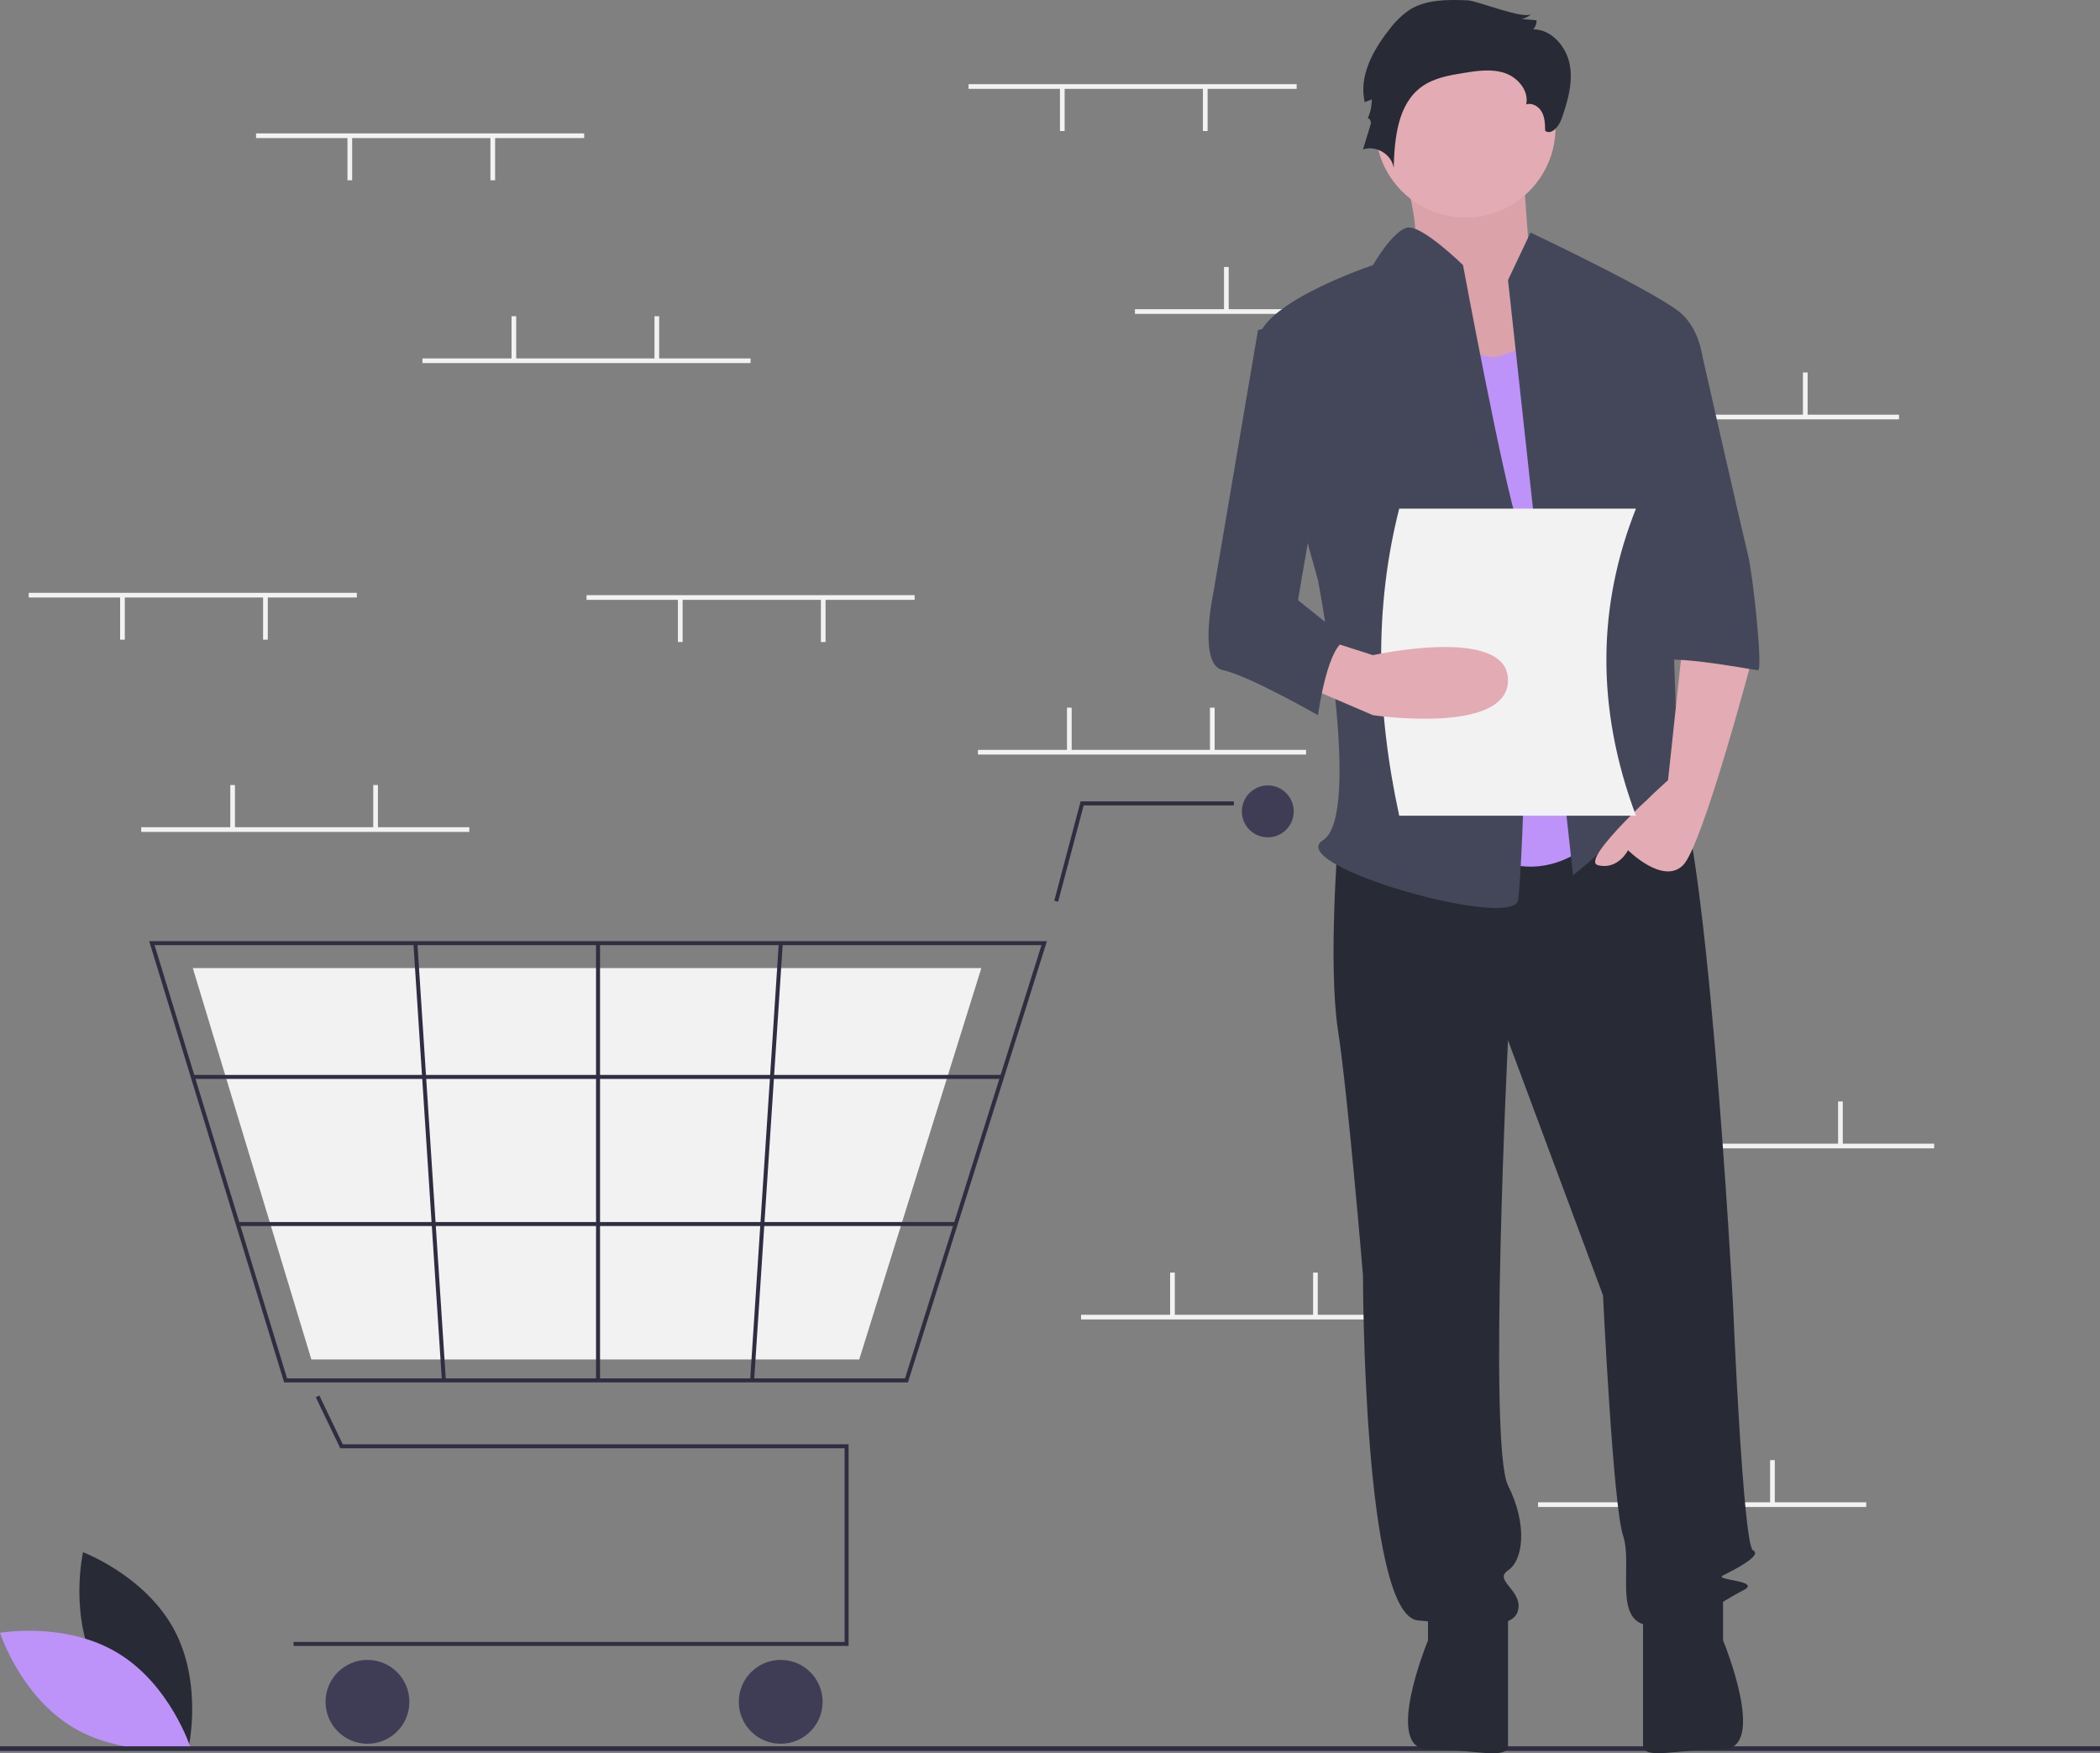 <svg width="315" height="263" viewBox="0 0 315 263" fill="none" xmlns="http://www.w3.org/2000/svg">
<rect x="0" y="0" width="315" height="263" fill="#808080" stroke="none"/>
<g clip-path="url(#clip0_4_468)">
<path d="M14.637 250.611C19.006 258.716 28.28 262.195 28.28 262.195C28.28 262.195 30.469 252.534 26.1 244.429C21.73 236.325 12.457 232.846 12.457 232.846C12.457 232.846 10.268 242.507 14.637 250.611Z" fill="#282A36"/>
<path d="M17.64 247.945C25.529 252.692 28.567 262.12 28.567 262.12C28.567 262.12 18.815 263.852 10.927 259.106C3.038 254.359 0 244.931 0 244.931C0 244.931 9.752 243.198 17.64 247.945Z" fill="#BD93F9"/>
<path d="M194.501 12.626H145.283V13.329H194.501V12.626Z" fill="#F2F2F2"/>
<path d="M181.142 13.153H180.439V19.658H181.142V13.153Z" fill="#F2F2F2"/>
<path d="M159.697 13.153H158.994V19.658H159.697V13.153Z" fill="#F2F2F2"/>
<path d="M219.462 46.381H170.244V47.084H219.462V46.381Z" fill="#F2F2F2"/>
<path d="M184.306 40.052H183.603V46.557H184.306V40.052Z" fill="#F2F2F2"/>
<path d="M205.751 40.052H205.048V46.557H205.751V40.052Z" fill="#F2F2F2"/>
<path d="M284.853 62.204H235.634V62.907H284.853V62.204Z" fill="#F2F2F2"/>
<path d="M249.697 55.875H248.994V62.38H249.697V55.875Z" fill="#F2F2F2"/>
<path d="M271.142 55.875H270.439V62.38H271.142V55.875Z" fill="#F2F2F2"/>
<path d="M279.931 225.354H230.712V226.058H279.931V225.354Z" fill="#F2F2F2"/>
<path d="M244.775 219.025H244.072V225.53H244.775V219.025Z" fill="#F2F2F2"/>
<path d="M266.22 219.025H265.517V225.53H266.22V219.025Z" fill="#F2F2F2"/>
<path d="M195.908 112.485H146.689V113.188H195.908V112.485Z" fill="#F2F2F2"/>
<path d="M160.751 106.156H160.048V112.661H160.751V106.156Z" fill="#F2F2F2"/>
<path d="M182.197 106.156H181.494V112.661H182.197V106.156Z" fill="#F2F2F2"/>
<path d="M211.376 197.225H162.158V197.928H211.376V197.225Z" fill="#F2F2F2"/>
<path d="M176.22 190.896H175.517V197.401H176.22V190.896Z" fill="#F2F2F2"/>
<path d="M197.665 190.896H196.962V197.401H197.665V190.896Z" fill="#F2F2F2"/>
<path d="M290.126 171.557H240.908V172.26H290.126V171.557Z" fill="#F2F2F2"/>
<path d="M254.97 165.228H254.267V171.733H254.97V165.228Z" fill="#F2F2F2"/>
<path d="M276.416 165.228H275.712V171.733H276.416V165.228Z" fill="#F2F2F2"/>
<path d="M127.287 246.9H44.042V246.301H126.688V217.251H51.04L47.365 209.594L47.905 209.334L51.417 216.652H127.287V246.9Z" fill="#2F2E41"/>
<path d="M55.121 261.575C58.594 261.575 61.409 258.76 61.409 255.286C61.409 251.813 58.594 248.997 55.121 248.997C51.648 248.997 48.833 251.813 48.833 255.286C48.833 258.76 51.648 261.575 55.121 261.575Z" fill="#3F3D56"/>
<path d="M117.106 261.575C120.579 261.575 123.394 258.76 123.394 255.286C123.394 251.813 120.579 248.997 117.106 248.997C113.633 248.997 110.817 251.813 110.817 255.286C110.817 258.76 113.633 261.575 117.106 261.575Z" fill="#3F3D56"/>
<path d="M190.17 125.607C192.32 125.607 194.062 123.864 194.062 121.714C194.062 119.563 192.32 117.82 190.17 117.82C188.02 117.82 186.277 119.563 186.277 121.714C186.277 123.864 188.02 125.607 190.17 125.607Z" fill="#3F3D56"/>
<path d="M136.19 207.368H42.622L22.376 141.18H157.04L156.918 141.57L136.19 207.368ZM43.065 206.769H135.751L156.224 141.779H23.186L43.065 206.769Z" fill="#2F2E41"/>
<path d="M128.886 203.924H46.702L28.92 145.223H147.2L147.092 145.569L128.886 203.924Z" fill="#F2F2F2"/>
<path d="M158.718 135.267L158.139 135.114L162.091 120.216H185.079V120.815H162.552L158.718 135.267Z" fill="#2F2E41"/>
<path d="M150.311 161.246H28.919V161.845H150.311V161.246Z" fill="#2F2E41"/>
<path d="M143.359 183.314H35.669V183.913H143.359V183.314Z" fill="#2F2E41"/>
<path d="M90.006 141.48H89.407V207.068H90.006V141.48Z" fill="#2F2E41"/>
<path d="M116.819 141.461L112.52 207.048L113.118 207.087L117.417 141.5L116.819 141.461Z" fill="#2F2E41"/>
<path d="M62.606 141.46L62.009 141.499L66.283 207.088L66.88 207.049L62.606 141.46Z" fill="#2F2E41"/>
<path d="M315 261.955H0V262.658H315V261.955Z" fill="#2F2E41"/>
<path d="M209.324 21.757C209.324 21.757 214.463 36.386 211.301 38.637C208.138 40.888 221.975 59.268 221.975 59.268L238.579 54.767L229.486 39.387C229.486 39.387 228.3 24.007 228.3 21.757C228.3 19.506 209.324 21.757 209.324 21.757Z" fill="#E3ABB3"/>
<path opacity="0.1" d="M209.324 21.757C209.324 21.757 214.463 36.386 211.301 38.637C208.138 40.888 221.975 59.268 221.975 59.268L238.579 54.767L229.486 39.387C229.486 39.387 228.3 24.007 228.3 21.757C228.3 19.506 209.324 21.757 209.324 21.757Z" fill="#93565E"/>
<path d="M200.698 126.039C200.698 126.039 199.198 144.795 200.698 154.548C202.198 164.301 204.448 191.309 204.448 191.309C204.448 191.309 204.448 242.325 212.7 243.075C220.951 243.825 226.952 244.575 227.702 241.574C228.452 238.573 223.951 237.073 226.202 235.572C228.452 234.072 229.202 228.82 226.202 222.819C223.201 216.817 226.202 156.048 226.202 156.048L240.454 194.31C240.454 194.31 241.954 225.819 243.454 230.321C244.954 234.822 241.954 243.075 247.205 243.825C252.456 244.575 258.456 240.074 261.457 238.573C264.457 237.073 256.956 237.073 258.456 236.323C259.957 235.572 264.457 233.322 262.957 232.572C261.457 231.821 259.957 195.81 259.957 195.81C259.957 195.81 255.831 118.912 250.58 115.911C245.329 112.91 241.954 118.079 241.954 118.079L200.698 126.039Z" fill="#282A36"/>
<path d="M214.2 240.074V246.076C214.2 246.076 207.449 262.391 214.2 262.391C220.951 262.391 226.202 264.081 226.202 261.831V241.574L214.2 240.074Z" fill="#282A36"/>
<path d="M258.457 240.063V246.065C258.457 246.065 265.208 262.38 258.457 262.38C251.706 262.38 246.455 264.071 246.455 261.82V241.564L258.457 240.063Z" fill="#282A36"/>
<path d="M219.826 32.635C227.283 32.635 233.328 26.589 233.328 19.131C233.328 11.673 227.283 5.627 219.826 5.627C212.369 5.627 206.324 11.673 206.324 19.131C206.324 26.589 212.369 32.635 219.826 32.635Z" fill="#E3ABB3"/>
<path d="M215.7 44.264C215.7 44.264 219.451 55.517 225.452 53.266L231.452 51.016L241.954 123.038C241.954 123.038 233.703 135.042 221.701 127.539C209.699 120.037 215.7 44.264 215.7 44.264Z" fill="#BD93F9"/>
<path d="M226.202 42.013L229.577 34.886C229.577 34.886 249.455 44.264 252.456 47.265C255.456 50.266 255.456 54.767 255.456 54.767L250.205 73.523C250.205 73.523 251.705 114.785 251.705 116.286C251.705 117.786 256.956 126.039 253.206 123.038C249.455 120.037 248.705 117.036 245.705 121.537C242.704 126.039 235.953 131.29 235.953 131.29L226.202 42.013Z" fill="#44475A"/>
<path d="M252.456 96.029L250.205 117.036C250.205 117.036 236.703 129.04 239.704 129.79C242.704 130.54 244.204 127.539 244.204 127.539C244.204 127.539 249.455 132.791 252.456 129.79C255.456 126.789 262.957 98.28 262.957 98.28L252.456 96.029Z" fill="#E3ABB3"/>
<path d="M220.113 0.046C217.12 -0.061 213.917 -0.114 211.393 1.499C210.232 2.309 209.213 3.306 208.379 4.45C205.921 7.557 203.798 11.468 204.711 15.323L205.771 14.91C205.771 15.939 205.542 16.956 205.101 17.886C205.251 17.451 205.751 18.153 205.617 18.593L204.449 22.425C206.369 21.721 208.758 23.147 209.05 25.171C209.184 20.72 209.645 15.615 213.256 13.008C215.077 11.693 217.382 11.292 219.599 10.935C221.644 10.607 223.789 10.293 225.748 10.967C227.707 11.64 229.376 13.644 228.931 15.668C229.835 15.357 230.845 15.987 231.292 16.832C231.738 17.677 231.762 18.673 231.775 19.629C232.738 20.309 233.834 18.958 234.226 17.846C235.148 15.235 235.966 12.456 235.47 9.733C234.974 7.009 232.755 4.407 229.987 4.397C230.323 4.028 230.502 3.543 230.487 3.044L228.205 2.851C228.785 2.769 229.317 2.488 229.712 2.057C228.796 3.065 221.595 0.099 220.113 0.046Z" fill="#282A36"/>
<path d="M219.451 39.762C219.451 39.762 213.344 33.777 211.147 34.144C208.949 34.511 205.949 39.762 205.949 39.762C205.949 39.762 187.946 45.764 188.696 51.766C189.446 57.768 197.697 87.027 197.697 87.027C197.697 87.027 204.448 122.288 198.447 126.039C192.447 129.79 226.952 139.543 227.702 135.042C228.452 130.54 229.952 85.526 227.702 78.774C225.451 72.022 219.451 39.762 219.451 39.762Z" fill="#44475A"/>
<path d="M245.705 51.766H254.98C254.98 51.766 261.457 80.275 262.207 83.276C262.957 86.276 264.457 100.531 263.707 100.531C262.957 100.531 247.955 97.53 247.955 99.781L245.705 51.766Z" fill="#44475A"/>
<path d="M245.391 122.363H209.883C206.418 106.421 206.128 91.017 209.883 76.301H245.391C239.66 90.753 239.302 106.05 245.391 122.363Z" fill="#F2F2F2"/>
<path d="M195.447 102.782L205.949 107.283C205.949 107.283 226.202 110.284 226.202 102.031C226.202 93.779 205.949 98.28 205.949 98.28L199.197 96.121L195.447 102.782Z" fill="#E3ABB3"/>
<path d="M197.697 47.264L188.696 49.515L181.945 89.278C181.945 89.278 179.695 99.781 183.445 100.531C187.196 101.281 197.697 107.283 197.697 107.283C197.697 107.283 199.197 96.03 202.198 96.03L194.697 90.028L199.197 63.77L197.697 47.264Z" fill="#44475A"/>
<path d="M70.4 124.089H21.181V124.792H70.4V124.089Z" fill="#F2F2F2"/>
<path d="M35.244 117.76H34.541V124.264H35.244V117.76Z" fill="#F2F2F2"/>
<path d="M56.689 117.76H55.986V124.264H56.689V117.76Z" fill="#F2F2F2"/>
<path d="M87.626 20.01H38.408V20.713H87.626V20.01Z" fill="#F2F2F2"/>
<path d="M74.267 20.537H73.564V27.042H74.267V20.537Z" fill="#F2F2F2"/>
<path d="M52.822 20.537H52.119V27.042H52.822V20.537Z" fill="#F2F2F2"/>
<path d="M137.197 89.278H87.978V89.982H137.197V89.278Z" fill="#F2F2F2"/>
<path d="M123.837 89.806H123.134V96.311H123.837V89.806Z" fill="#F2F2F2"/>
<path d="M102.392 89.806H101.689V96.311H102.392V89.806Z" fill="#F2F2F2"/>
<path d="M53.525 88.927H4.306V89.63H53.525V88.927Z" fill="#F2F2F2"/>
<path d="M40.166 89.454H39.462V95.959H40.166V89.454Z" fill="#F2F2F2"/>
<path d="M18.72 89.454H18.017V95.959H18.72V89.454Z" fill="#F2F2F2"/>
<path d="M112.587 53.765H63.369V54.468H112.587V53.765Z" fill="#F2F2F2"/>
<path d="M77.431 47.436H76.728V53.941H77.431V47.436Z" fill="#F2F2F2"/>
<path d="M98.876 47.436H98.173V53.941H98.876V47.436Z" fill="#F2F2F2"/>
</g>
<defs>
<clipPath id="clip0_4_468">
<rect width="315" height="263" fill="white"/>
</clipPath>
</defs>
</svg>
